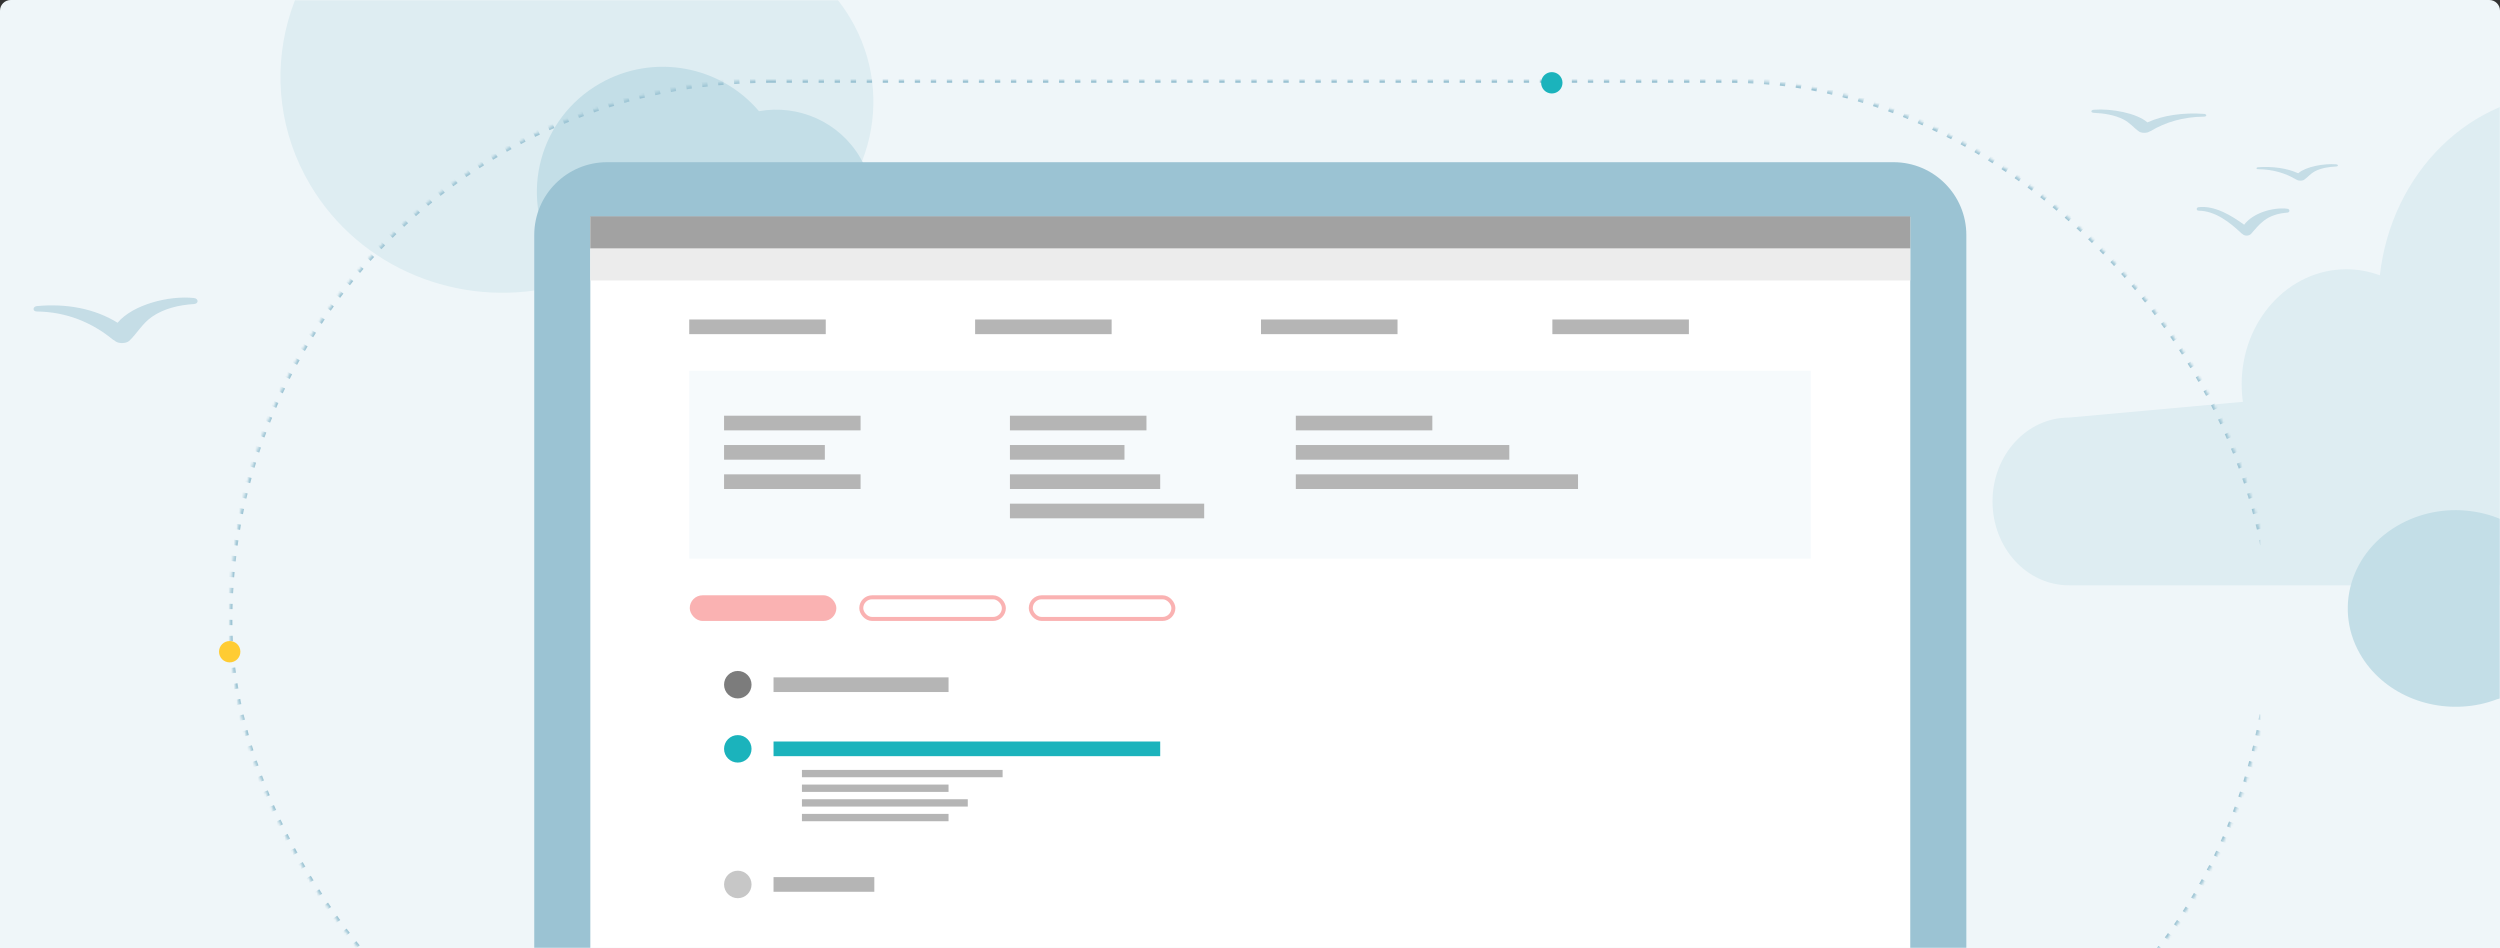<?xml version="1.0" encoding="UTF-8"?>
<svg width="936px" height="355px" viewBox="0 0 936 355" version="1.1" xmlns="http://www.w3.org/2000/svg" xmlns:xlink="http://www.w3.org/1999/xlink">
    <rect x="0" y="0" width="936" height="355" fill="#333333" stroke="none"/>
    <title>Illustration 01 Copy 2</title>
    <defs>
        <path d="M4,0 L932,0 C934.209,-4.05812251e-16 936,1.791 936,4 L936,355 L936,355 L0,355 L0,4 C-2.705415e-16,1.791 1.791,4.05812251e-16 4,0 Z" id="path-1"></path>
        <rect id="path-3" x="4" y="3" width="764" height="405" rx="202.5"></rect>
        <mask id="mask-4" maskContentUnits="userSpaceOnUse" maskUnits="objectBoundingBox" x="0" y="0" width="764" height="405" fill="white">
            <use xlink:href="#path-3"></use>
        </mask>
    </defs>
    <g id="📐-New-Modules" stroke="none" stroke-width="1" fill="none" fill-rule="evenodd">
        <g id="R2-Onboarding-Screen-02" transform="translate(-252, -145)">
            <g id="Illustration-01-Copy-2" transform="translate(252, 145)">
                <mask id="mask-2" fill="white">
                    <use xlink:href="#path-1"></use>
                </mask>
                <use id="Mascara" fill="#EFF6F9" xlink:href="#path-1"></use>
                <g id="g.-illustration/Backgrounds/Props/Cloud-02" mask="url(#mask-2)" fill="#DEEDF2">
                    <g transform="translate(105, -153)" id="Primary-color">
                        <path d="M146.527,129.704 C172.379,125.17 199.513,136.491 213.402,159.897 C231.102,189.722 220.597,227.855 189.947,245.072 C176.591,252.574 161.61,254.863 147.493,252.594 L147.492,252.598 L147.481,252.593 C146.209,252.389 144.945,252.14 143.687,251.86 C141.12,251.619 137.145,251.609 131.412,252.494 C126.473,253.256 120.394,254.821 115.025,256.373 C110.688,258.14 106.27,259.533 101.804,260.543 C101.767,260.555 101.75,260.562 101.75,260.562 L101.744,260.557 C67.094,268.349 29.848,253.737 11.141,222.212 C-11.793,183.565 1.817,134.147 41.539,111.834 C76.932,91.953 121.093,100.315 146.527,129.704"></path>
                    </g>
                </g>
                <g id="g.-illustration/Backgrounds/Props/Flock" opacity="0.5" mask="url(#mask-2)" fill="#9BC3D3">
                    <g transform="translate(12, 111)" id="Primary-color">
                        <path d="M1.789,5.627 C12.995,5.732 22.605,9.849 30.255,16.144 C30.412,16.28 30.598,16.327 30.769,16.424 C31.029,16.649 31.313,16.863 31.646,17.03 C31.93,17.177 32.268,17.275 32.596,17.348 C33.85,17.636 35.604,17.372 36.47,16.537 C39.497,13.612 41.265,10.117 44.949,7.573 C49.317,4.559 54.906,3.181 60.597,2.839 C62.478,2.726 62.39,0.761 60.597,0.575 C51.223,-0.412 37.749,3.018 32.014,9.837 C23.491,4.509 12.726,2.556 1.789,3.604 C0.207,3.759 0.109,5.612 1.789,5.627"></path>
                    </g>
                </g>
                <g id="g.-illustration/Backgrounds/Props/Cloud-02" mask="url(#mask-2)" fill="#C3DEE7">
                    <g transform="translate(201, -76)" id="Primary-color">
                        <path d="M83.164,117.627 C97.837,115.001 113.237,121.559 121.12,135.117 C131.166,152.393 125.204,174.482 107.807,184.455 C100.227,188.801 91.725,190.127 83.712,188.812 L83.712,188.814 L83.705,188.811 C82.983,188.694 82.266,188.549 81.552,188.387 C80.095,188.247 77.839,188.242 74.585,188.754 C71.782,189.196 68.332,190.102 65.285,191.001 C62.823,192.024 60.315,192.832 57.781,193.417 C57.76,193.424 57.75,193.428 57.75,193.428 L57.747,193.425 C38.081,197.939 16.941,189.474 6.323,171.213 C-6.694,148.826 1.031,120.201 23.576,107.276 C43.664,95.76 68.729,100.603 83.164,117.627"></path>
                    </g>
                </g>
                <g id="g.-illustration/Backgrounds/Props/Flock" opacity="0.5" mask="url(#mask-2)" fill="#9BC3D3">
                    <g transform="translate(783, -4)" id="Primary-color">
                        <path d="M40.138,81.567 C46.318,80.891 52.401,84.693 57.218,88.141 C60.458,83.73 68.073,81.51 73.371,82.148 C74.382,82.269 74.434,83.54 73.371,83.613 C70.157,83.836 66.996,84.723 64.526,86.675 C62.447,88.318 61.448,89.732 59.739,91.624 C59.248,92.167 58.258,92.336 57.548,92.15 C57.361,92.101 57.171,92.039 57.008,91.943 C56.824,91.836 56.661,91.7 56.515,91.553 C56.418,91.488 56.316,91.459 56.223,91.373 C51.9,87.301 46.471,82.943 40.138,82.875 C39.187,82.865 39.241,81.665 40.138,81.567 Z M77.446,68.875 C80.293,66.402 86.981,65.158 91.635,65.516 C92.525,65.583 92.569,66.296 91.635,66.337 C88.81,66.461 86.036,66.961 83.867,68.054 C82.039,68.976 81.161,70.244 79.658,71.304 C79.228,71.607 78.358,71.703 77.735,71.598 C77.572,71.572 77.405,71.536 77.264,71.483 C77.098,71.422 76.957,71.345 76.828,71.263 C76.743,71.228 76.651,71.211 76.573,71.162 C72.775,68.879 68.005,67.386 62.442,67.348 C61.608,67.342 61.657,66.671 62.442,66.614 C67.871,66.234 73.215,66.942 77.446,68.875 Z M0.965,45.085 C7.534,44.581 16.977,46.337 20.996,49.828 C26.97,47.1 34.514,46.1 42.178,46.636 C43.291,46.713 43.357,47.662 42.178,47.671 C34.325,47.724 27.59,49.834 22.229,53.058 C22.117,53.125 21.988,53.149 21.867,53.2 C21.687,53.317 21.487,53.424 21.256,53.51 C21.055,53.584 20.819,53.634 20.588,53.673 C19.708,53.821 18.477,53.686 17.87,53.256 C15.752,51.758 14.512,49.969 11.932,48.668 C8.869,47.124 4.952,46.42 0.965,46.244 C-0.353,46.186 -0.29,45.181 0.965,45.085 Z"></path>
                    </g>
                </g>
                <g id="g.-illustration/Backgrounds/Props/Cloud-01" mask="url(#mask-2)" fill="#DEEDF2">
                    <g transform="translate(746, -157)" id="Primary-color">
                        <path d="M145.022,260.085 C149.321,221.71 179.08,192 215.149,192 C254.171,192 285.806,226.776 285.806,269.677 C285.806,276.716 284.955,283.535 283.358,290.018 C283.958,290.027 284.553,290.05 285.144,290.088 L285.809,290.028 L285.809,290.137 C306.047,291.808 322,310.393 322,333.072 C322,355.751 306.047,374.336 285.809,376.007 L285.809,376.136 L28.554,376.136 L28.554,376.131 L28.553,376.131 C12.784,376.131 0,362.075 0,344.738 C0,327.401 12.784,313.346 28.553,313.346 L28.554,313.346 L28.554,313.345 L93.731,307.437 C93.433,305.297 93.279,303.105 93.279,300.874 C93.279,277.094 110.813,257.816 132.443,257.816 C136.843,257.816 141.074,258.614 145.022,260.085 Z"></path>
                    </g>
                </g>
                <g id="g.-illustration/Backgrounds/Props/Cloud-02" mask="url(#mask-2)" fill="#C3DEE7">
                    <g transform="translate(879, 90)" id="Primary-color">
                        <path d="M71.283,114.075 C83.86,112.01 97.06,117.167 103.817,127.828 C112.428,141.414 107.317,158.784 92.406,166.626 C85.909,170.044 78.621,171.087 71.754,170.053 L71.753,170.054 L71.747,170.052 C71.129,169.959 70.514,169.846 69.902,169.718 C68.653,169.609 66.719,169.604 63.93,170.007 C61.528,170.354 58.57,171.067 55.958,171.774 C53.848,172.579 51.699,173.214 49.526,173.674 C49.508,173.679 49.5,173.682 49.5,173.682 L49.497,173.68 C32.64,177.23 14.521,170.573 5.42,156.214 C-5.737,138.609 0.884,116.099 20.208,105.935 C37.426,96.879 58.91,100.688 71.283,114.075"></path>
                    </g>
                </g>
                <g id="Ellipsis" mask="url(#mask-2)">
                    <g transform="translate(82, 27)">
                        <use id="Rectangle" stroke="#9BC3D3" mask="url(#mask-4)" stroke-width="2" fill="none" stroke-dasharray="2,4" xlink:href="#path-3"></use>
                        <circle id="Oval" stroke="none" fill="#FFCC33" fill-rule="evenodd" cx="4" cy="217" r="4"></circle>
                        <circle id="Oval" stroke="none" fill="#1BB3BC" fill-rule="evenodd" cx="499" cy="4" r="4"></circle>
                    </g>
                </g>
                <g id="Device" mask="url(#mask-2)">
                    <g transform="translate(198, 29)">
                        <g id="g.-illustration/Objects/Devices/Desktop-Computer">
                            <g id="Group-8" transform="translate(2.025, 31.725)">
                                <g id="Group-7">
                                    <polygon id="Secondary-stand" fill="#9BC3D3" points="237.043 475.986 299.135 475.986 299.135 287.384 237.043 287.384"></polygon>
                                    <path d="M27.278,378.241 L508.903,378.241 C523.966,378.241 536.173,366.032 536.173,350.97 L536.173,27.268 C536.173,12.206 523.966,0 508.903,0 L27.278,0 C12.209,0 0,12.206 0,27.268 L0,350.97 C0,366.032 12.209,378.241 27.278,378.241" id="Primary-color" fill="#9BC3D3"></path>
                                    <polygon id="Display" fill="#FFFFFF" points="20.997 318.966 515.173 318.966 515.173 20.442 20.997 20.442"></polygon>
                                    <path d="M250.796,346.841 C250.796,356.393 258.537,364.137 268.091,364.137 C277.642,364.137 285.385,356.393 285.385,346.841 C285.385,337.29 277.642,329.546 268.091,329.546 C258.537,329.546 250.796,337.29 250.796,346.841" id="Secondary-color" fill="#DEEDF2"></path>
                                    <polygon id="Stand" fill="#C3DEE7" points="166.054 475.986 370.119 475.986 370.119 461.981 166.054 461.981"></polygon>
                                </g>
                            </g>
                        </g>
                        <g id="Content" transform="translate(23, 52)">
                            <rect id="Rectangle" fill="#B5B5B5" x="37.05" y="38.618" width="51.115" height="5.489"></rect>
                            <rect id="Rectangle" fill="#B5B5B5" x="144.083" y="38.618" width="51.115" height="5.489"></rect>
                            <rect id="Rectangle" fill="#B5B5B5" x="251.117" y="38.618" width="51.115" height="5.489"></rect>
                            <rect id="Rectangle" fill="#B5B5B5" x="360.208" y="38.618" width="51.115" height="5.489"></rect>
                            <rect id="Rectangle" fill="#F6FAFC" x="37.05" y="57.829" width="419.9" height="70.326"></rect>
                            <rect id="Rectangle" fill="#FAB2B2" x="37.243" y="141.878" width="54.889" height="9.606" rx="4.803"></rect>
                            <rect id="Rectangle" stroke="#FAB2B2" stroke-width="1.5" x="101.458" y="142.628" width="53.389" height="8.106" rx="4.053"></rect>
                            <rect id="Rectangle" stroke="#FAB2B2" stroke-width="1.5" x="164.924" y="142.628" width="53.389" height="8.106" rx="4.053"></rect>
                            <rect id="Rectangle" fill="#B5B5B5" x="50.086" y="74.639" width="51.115" height="5.489"></rect>
                            <rect id="Rectangle" fill="#B5B5B5" x="50.086" y="85.617" width="37.736" height="5.489"></rect>
                            <rect id="Rectangle" fill="#B5B5B5" x="68.611" y="172.607" width="65.524" height="5.489"></rect>
                            <rect id="Rectangle" fill="#B5B5B5" x="79.246" y="207.256" width="75.129" height="2.744"></rect>
                            <rect id="Rectangle" fill="#B5B5B5" x="79.246" y="212.744" width="54.889" height="2.744"></rect>
                            <rect id="Rectangle" fill="#B5B5B5" x="79.246" y="218.233" width="62.093" height="2.744"></rect>
                            <rect id="Rectangle" fill="#B5B5B5" x="79.246" y="223.722" width="54.889" height="2.744"></rect>
                            <rect id="Rectangle" fill="#1BB3BC" x="68.611" y="196.621" width="144.769" height="5.489"></rect>
                            <rect id="Rectangle" fill="#B5B5B5" x="68.611" y="247.393" width="37.736" height="5.489"></rect>
                            <rect id="Rectangle" fill="#B5B5B5" x="50.086" y="96.594" width="51.115" height="5.489"></rect>
                            <rect id="Rectangle" fill="#B5B5B5" x="157.119" y="74.639" width="51.115" height="5.489"></rect>
                            <rect id="Rectangle" fill="#B5B5B5" x="157.119" y="85.617" width="42.882" height="5.489"></rect>
                            <rect id="Rectangle" fill="#B5B5B5" x="157.119" y="96.594" width="56.261" height="5.489"></rect>
                            <rect id="Rectangle" fill="#B5B5B5" x="157.119" y="107.572" width="72.728" height="5.489"></rect>
                            <rect id="Rectangle" fill="#B5B5B5" x="264.153" y="74.639" width="51.115" height="5.489"></rect>
                            <rect id="Rectangle" fill="#B5B5B5" x="264.153" y="85.617" width="79.932" height="5.489"></rect>
                            <rect id="Rectangle" fill="#B5B5B5" x="264.153" y="96.594" width="105.661" height="5.489"></rect>
                            <circle id="Oval" fill="#1BB3BC" cx="55.232" cy="199.365" r="5.146"></circle>
                            <circle id="Oval" fill="#C7C7C7" cx="55.232" cy="250.137" r="5.146"></circle>
                            <circle id="Oval" fill="#7C7C7C" cx="55.232" cy="175.351" r="5.146"></circle>
                            <rect id="Rectangle" fill="#ECECEC" x="0" y="12" width="494.2" height="12"></rect>
                            <rect id="Rectangle" fill="#A2A2A2" x="0" y="0" width="494.2" height="12"></rect>
                        </g>
                    </g>
                </g>
            </g>
        </g>
    </g>
</svg>